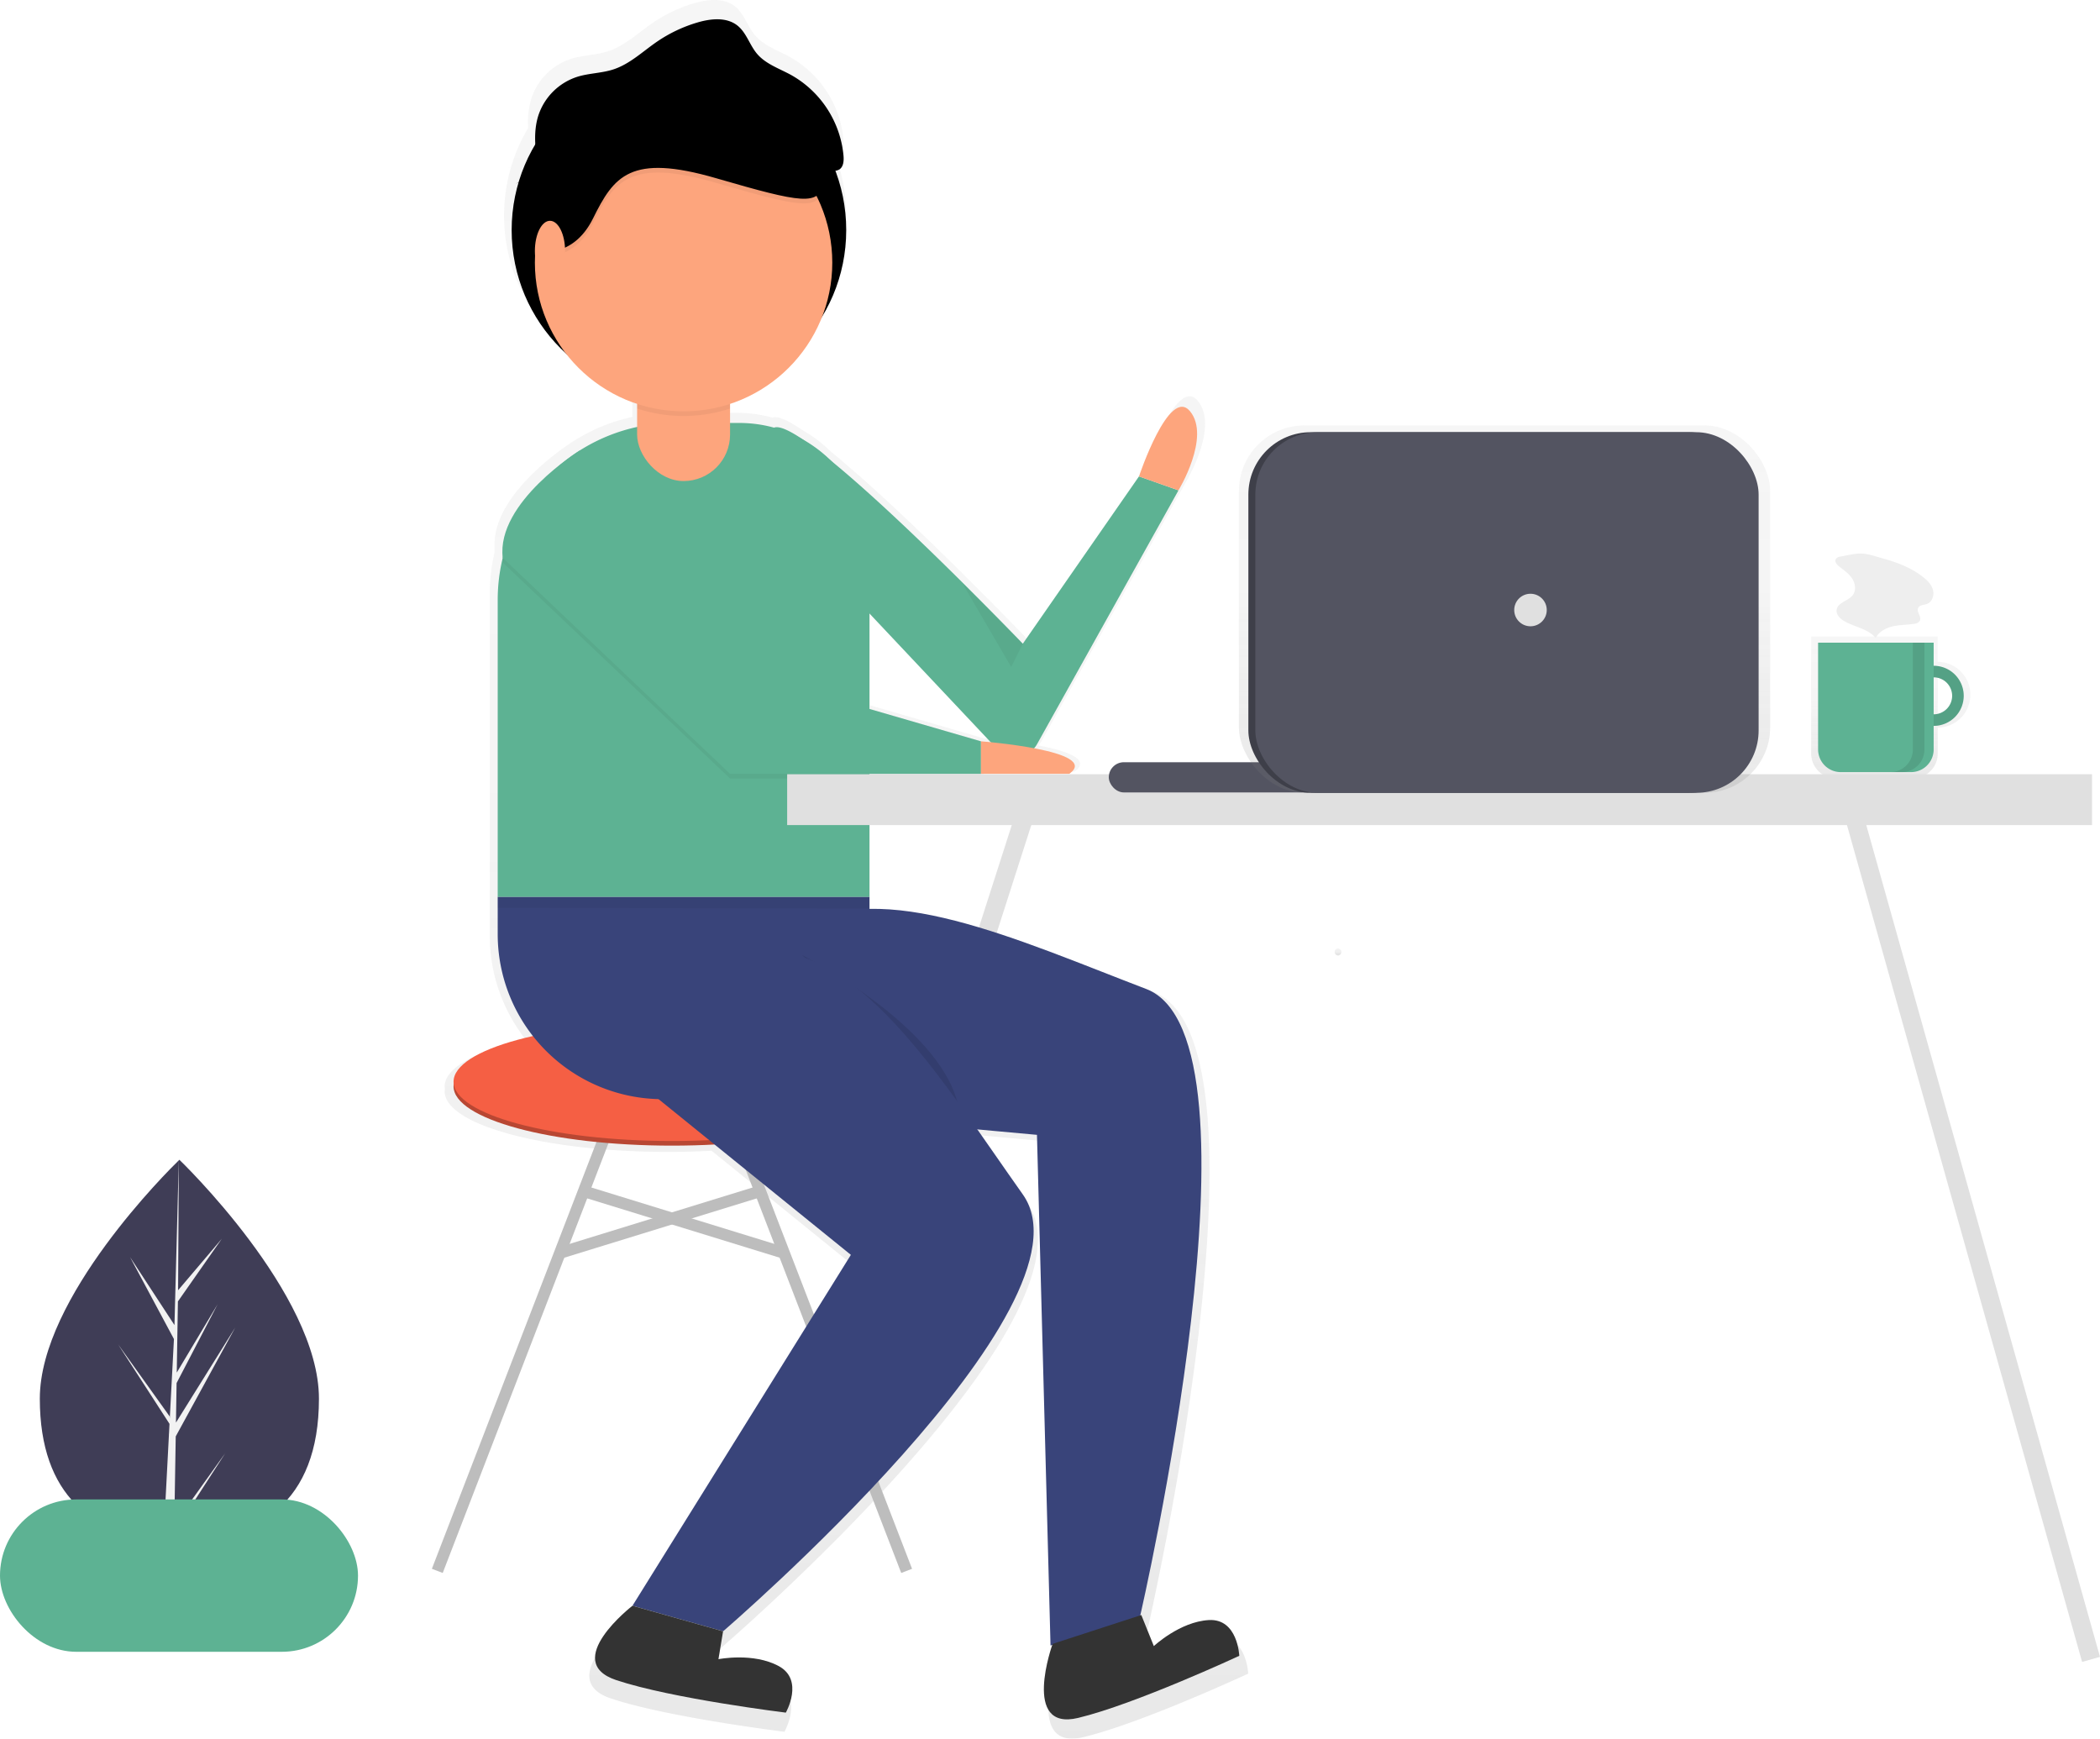 <svg id="a581a3db-2a43-4a80-ac9d-86c7ddaa56ac" data-name="Layer 1" xmlns="http://www.w3.org/2000/svg" xmlns:xlink="http://www.w3.org/1999/xlink" width="903.822" height="748.215" viewBox="0 0 903.822 748.215"><defs><linearGradient id="fbde297d-ab9b-4106-ad77-f89466c8290f" x1="963.632" y1="410.815" x2="963.632" y2="349.802" gradientUnits="userSpaceOnUse"><stop offset="0" stop-color="gray" stop-opacity="0.25"/><stop offset="0.535" stop-color="gray" stop-opacity="0.12"/><stop offset="1" stop-color="gray" stop-opacity="0.1"/></linearGradient><linearGradient id="b55aa966-9953-40ef-b933-2af4fb1d4bf9" x1="514.095" y1="824.108" x2="514.095" y2="75.892" xlink:href="#fbde297d-ab9b-4106-ad77-f89466c8290f"/><linearGradient id="a395c18f-205e-4149-866b-9e6fd62c4f5f" x1="725.679" y1="487.075" x2="725.679" y2="484.075" xlink:href="#fbde297d-ab9b-4106-ad77-f89466c8290f"/><linearGradient id="bfa05cfc-d7ec-49e0-8f8e-7dcb2e2661be" x1="647.539" y1="341.178" x2="647.539" y2="183.077" xlink:href="#fbde297d-ab9b-4106-ad77-f89466c8290f"/></defs><title>Hello</title><path d="M287.076,677.787c0,45.239-26.894,61.036-60.068,61.036-.772,0-1.541-.008-2.304-.029-1.536-.033-3.06-.1-4.563-.209-29.942-2.117-53.204-18.728-53.204-60.799,0-43.535,55.626-98.472,59.822-102.551l.008-.004c.159-.159.242-.238.242-.238S287.076,632.544,287.076,677.787Z" transform="translate(-149.803 -75.892)" fill="#3f3d56"/><path d="M224.817,731.902,246.789,701.204l-22.027,34.067-.058,3.524c-1.536-.033-3.06-.1-4.563-.209l2.367-45.26-.017-.351.042-.067.221-4.275L200.673,654.479l22.148,30.948.054.906,1.791-34.196-18.904-35.29,19.133,29.282,1.862-70.893.008-.242v.238l-.309,55.906,18.816-22.164-18.895,26.978-.497,30.618,17.572-29.383L225.806,671.078l-.276,17.021,25.508-40.901-25.604,46.842Z" transform="translate(-149.803 -75.892)" fill="#f2f2f2"/><g opacity="0.7"><path d="M983.788,360.697V349.802H929.312V400.192a10.623,10.623,0,0,0,10.623,10.623H973.165a10.623,10.623,0,0,0,10.623-10.623V389.025a14.164,14.164,0,0,0,0-28.327Zm0,22.88V366.145a8.716,8.716,0,1,1,0,17.432Z" transform="translate(-149.803 -75.892)" fill="url(#fbde297d-ab9b-4106-ad77-f89466c8290f)"/></g><path d="M982.035,362.403a12.932,12.932,0,1,0,12.932,12.932A12.932,12.932,0,0,0,982.035,362.403Zm0,20.89a7.958,7.958,0,1,1,7.958-7.958A7.958,7.958,0,0,1,982.035,383.293Z" transform="translate(-149.803 -75.892)" fill="#5db293"/><path d="M982.035,362.403a12.932,12.932,0,1,0,12.932,12.932A12.932,12.932,0,0,0,982.035,362.403Zm0,20.89a7.958,7.958,0,1,1,7.958-7.958A7.958,7.958,0,0,1,982.035,383.293Z" transform="translate(-149.803 -75.892)" opacity="0.1"/><path d="M782.493,276.563h49.739a0,0,0,0,1,0,0v45.957a9.75,9.75,0,0,1-9.75,9.75H792.243a9.75,9.75,0,0,1-9.75-9.75V276.563A0,0,0,0,1,782.493,276.563Z" fill="#5db293"/><path d="M973.082,352.455v46.008a9.699,9.699,0,0,1-9.699,9.699h4.974a9.699,9.699,0,0,0,9.699-9.699V352.455Z" transform="translate(-149.803 -75.892)" opacity="0.1"/><path d="M942.112,315.373a2.904,2.904,0,0,0-2.197,1.115c-.652,1.183.53,2.516,1.609,3.329,1.993,1.501,4.094,2.976,5.449,5.072s1.781,5.02.299,7.029c-1.934,2.622-6.548,3.187-6.994,6.414-.287,2.072,1.505,3.84,3.32,4.88,4.48,2.566,10.256,3.251,13.501,7.267,1.342-2.761,4.345-4.356,7.338-5.038s6.103-.631,9.138-1.093a3.159,3.159,0,0,0,2.521-1.337c.848-1.722-1.569-3.786-.735-5.515.635-1.315,2.501-1.213,3.863-1.74,2.218-.858,3.133-3.713,2.504-6.007s-2.408-4.086-4.278-5.556c-5.04-3.961-11.101-6.29-17.231-7.965-2.851-.779-6.198-2.001-9.159-2.119C948.201,313.996,944.941,314.889,942.112,315.373Z" transform="translate(-149.803 -75.892)" fill="#eee"/><line x1="443.209" y1="344.016" x2="339.209" y2="668.016" fill="none" stroke="#e0e0e0" stroke-miterlimit="10" stroke-width="8"/><g opacity="0.7"><path d="M673.591,780.399c-12.793.742-24.189,11.459-24.189,11.459l-5.511-13.67-.45.146c2.692-11.785,57.466-254.719,2.634-275.663-42.133-16.093-86.824-36.008-121.838-35.26V410.022h49.089v-2.045H612.188c7.45-5.321-3.375-8.98-15.473-11.267a11.056,11.056,0,0,0,1.297-1.829L660.254,283.209s14.318-23.522,5.113-34.771-22.499,28.635-22.499,28.635L591.734,350.706s-51.609-53.79-84.439-80.541a57.469,57.469,0,0,0-12.221-9.237c-5.993-4.055-10.529-6.155-12.766-5.332-.023.008-.041.022-.064.031a57.287,57.287,0,0,0-15.276-2.077h-4.091v-8.391a65.608,65.608,0,0,0,40.526-38.401,73.695,73.695,0,0,0,5.84-64.168,4.258,4.258,0,0,0,1.722-.596c1.852-1.192,2.035-3.8,1.857-5.996A45.555,45.555,0,0,0,489.699,100.38c-5.182-2.833-11.116-4.786-14.937-9.289-3.283-3.869-4.663-9.281-8.636-12.438-4.72-3.751-11.538-3.106-17.33-1.432a63.058,63.058,0,0,0-18.088,8.536c-6.265,4.291-11.919,9.803-19.131,12.178-5.125,1.688-10.682,1.654-15.84,3.239A26.605,26.605,0,0,0,378.622,117.868a34.751,34.751,0,0,0-1.464,13.048,73.219,73.219,0,0,0-7.346,16.712c-.386.208-.774.412-1.156.627l1.121-.504a73.617,73.617,0,0,0,20.742,75.089,65.552,65.552,0,0,0,31.45,22.32V255.312a77.333,77.333,0,0,0-25.1,10.28l-.011-.013s-.653.404-1.77,1.155q-.168.113-.335.227c-7.568,5.136-32.926,23.903-32.069,44.183q-.05,1.169.013,2.346a77.975,77.975,0,0,0-2.089,17.883V478.541a72.275,72.275,0,0,0,15.511,44.826c-21.341,4.783-34.942,12.018-34.942,20.114a6.55,6.55,0,0,1,0,2.045c0,14.403,43.04,26.078,96.132,26.078,6.419,0,12.69-.172,18.757-.498l59.99,48.564-96.132,154.425S388.221,798.641,412.765,806.822,487.421,821.14,487.421,821.14s8.181-14.318-3.068-20.454-26.59-3.068-26.59-3.068l2.045-12.272s166.697-143.175,131.926-192.264c-6.652-9.391-13.305-19.081-20.014-28.62l26.242,2.391,5.971,224.757.747-.243c-1.499,4.415-12.101,37.74,11.399,32.1,25.158-6.037,70.933-27.332,70.933-27.332S686.384,779.657,673.591,780.399ZM573.326,393.659l-49.089-14.252V337.411l53.354,56.637C574.968,393.785,573.326,393.659,573.326,393.659Z" transform="translate(-149.803 -75.892)" fill="url(#b55aa966-9953-40ef-b933-2af4fb1d4bf9)"/></g><circle cx="292.209" cy="99.016" r="72"/><path d="M524.012,339.908,578.96,398.237a10.735,10.735,0,0,0,17.191-2.134l60.862-109.194-17-6-50,72s-93.867-97.837-107-93S524.012,339.908,524.012,339.908Z" transform="translate(-149.803 -75.892)" fill="#5db293"/><line x1="269.209" y1="466.016" x2="188.209" y2="676.016" fill="none" stroke="#bdbdbd" stroke-miterlimit="10" stroke-width="5"/><line x1="309.209" y1="466.016" x2="390.209" y2="676.016" fill="none" stroke="#bdbdbd" stroke-miterlimit="10" stroke-width="5"/><ellipse cx="289.209" cy="467.516" rx="94" ry="25.5" fill="#b84733"/><ellipse cx="289.209" cy="465.516" rx="94" ry="25.5" fill="#f55f44"/><line x1="249.655" y1="512.154" x2="338.345" y2="539.484" fill="none" stroke="#bdbdbd" stroke-miterlimit="10" stroke-width="5"/><line x1="328.763" y1="512.154" x2="240.073" y2="539.484" fill="none" stroke="#bdbdbd" stroke-miterlimit="10" stroke-width="5"/><path d="M290.304,182.016h27.905a56,56,0,0,1,56,56v148a0,0,0,0,1,0,0h-160a0,0,0,0,1,0,0V258.111A76.095,76.095,0,0,1,290.304,182.016Z" fill="#5db293"/><path d="M214.209,386.016h160a0,0,0,0,1,0,0v87a0,0,0,0,1,0,0h-89a71,71,0,0,1-71-71v-16A0,0,0,0,1,214.209,386.016Z" fill="#39447a"/><path d="M366.173,317.948l97.839,92.961h108v-14l-93-27L399.459,271.668S363.334,293.987,366.173,317.948Z" transform="translate(-149.803 -75.892)" opacity="0.05"/><path d="M366.173,315.948l97.839,92.961h108v-14l-93-27L399.459,269.668S363.334,291.987,366.173,315.948Z" transform="translate(-149.803 -75.892)" fill="#5db293"/><path d="M572.012,394.908s52,4,38,14h-38Z" transform="translate(-149.803 -75.892)" fill="#fda57d"/><path d="M640.012,280.908s13-39,22-28-5,34-5,34Z" transform="translate(-149.803 -75.892)" fill="#fda57d"/><polygon points="214.209 386.016 214.209 390.683 374.209 391.016 374.209 386.016 214.209 386.016" opacity="0.05"/><path d="M488.475,554.453l107.627,9.808,5.839,219.772L640.472,771.489s57.626-248.998,2.676-269.986-114.348-48.626-149.812-26.102S488.475,554.453,488.475,554.453Z" transform="translate(-149.803 -75.892)" fill="#39447a"/><path d="M495.012,486.908s59,30,67,64" transform="translate(-149.803 -75.892)" opacity="0.1"/><path d="M432.013,547.908l83.999,68-94,151,39,11s163-140,129-188-68-104-110-105S432.013,547.908,432.013,547.908Z" transform="translate(-149.803 -75.892)" fill="#39447a"/><polygon points="414.209 251.016 435.209 287.016 440.209 277.016 414.209 251.016" opacity="0.05"/><path d="M422.012,766.908s-31,24-7,32,73,14,73,14,8-14-3-20-26-3-26-3l2-12Z" transform="translate(-149.803 -75.892)" fill="#333"/><path d="M602.835,783.323s-13.617,37.764,10.983,31.861,69.36-26.725,69.36-26.725-.615-16.113-13.123-15.387-23.653,11.204-23.653,11.204l-5.389-13.367Z" transform="translate(-149.803 -75.892)" fill="#333"/><rect x="274.209" y="147.016" width="40" height="60" rx="20" fill="#fda57d"/><path d="M444.012,224.908a20,20,0,0,0-20,20v6.795a64.006,64.006,0,0,0,40,0v-6.795A20,20,0,0,0,444.012,224.908Z" transform="translate(-149.803 -75.892)" opacity="0.05"/><circle cx="294.209" cy="113.016" r="64" fill="#fda57d"/><path d="M380.012,186.004s16,4.123,25-14.062,16-28.104,53-17.358,44.443,12.057,46.222,1.895c1.215-6.944-11.941-23.809-20.396-33.794-4.124-4.871-10.855-7.777-18.048-7.777H424.012l-25,11.572-19,16.532-4,22.318Z" transform="translate(-149.803 -75.892)" opacity="0.05"/><path d="M380.012,184.004s16,4.123,25-14.062,16-28.104,53-17.358,44.443,12.057,46.222,1.895c1.215-6.944-11.941-23.809-20.396-33.794-4.124-4.871-10.855-7.777-18.048-7.777H424.012l-25,11.572-19,16.532-4,22.318Z" transform="translate(-149.803 -75.892)"/><ellipse cx="236.709" cy="108.016" rx="6.5" ry="13" fill="#fda57d"/><path d="M381.867,150.458c-1.483-8.371-2.94-17.162-.24-25.223a26.014,26.014,0,0,1,16.737-16.324c5.043-1.55,10.477-1.517,15.488-3.167,7.052-2.322,12.581-7.712,18.707-11.908a61.658,61.658,0,0,1,17.687-8.346c5.663-1.637,12.33-2.267,16.945,1.401,3.885,3.087,5.234,8.379,8.444,12.162,3.736,4.403,9.539,6.312,14.605,9.083a44.545,44.545,0,0,1,22.61,34.829c.175,2.147-.004,4.697-1.816,5.863a6.483,6.483,0,0,1-3.647.666c-25.579-.366-51.188-.733-76.661-3.081-7.919-.73-15.853-1.652-23.8-1.351a77.855,77.855,0,0,0-35.045,9.888" transform="translate(-149.803 -75.892)"/><rect y="645.267" width="154.085" height="65.568" rx="32.784" fill="#5db293"/><path d="M725.679,487.075a1.501,1.501,0,0,0,0-3,1.501,1.501,0,0,0,0,3Z" transform="translate(-149.803 -75.892)" fill="url(#a395c18f-205e-4149-866b-9e6fd62c4f5f)"/><line x1="795.971" y1="344.016" x2="899.971" y2="714.108" fill="none" stroke="#e0e0e0" stroke-miterlimit="10" stroke-width="8"/><rect x="338.787" y="333.178" width="561.606" height="21.885" fill="#e0e0e0"/><rect x="477.209" y="328.016" width="92" height="13" rx="6.5" fill="#535461"/><g opacity="0.7"><rect x="533.209" y="183.077" width="228.659" height="158.101" rx="28.22" fill="url(#bfa05cfc-d7ec-49e0-8f8e-7dcb2e2661be)"/></g><rect x="537.286" y="185.994" width="216.609" height="155.184" rx="26.835" fill="#3e3f49"/><rect x="540.286" y="185.994" width="216.609" height="155.184" rx="26.835" fill="#535461"/><circle cx="658.709" cy="262.516" r="7" fill="#e0e0e0"/></svg>